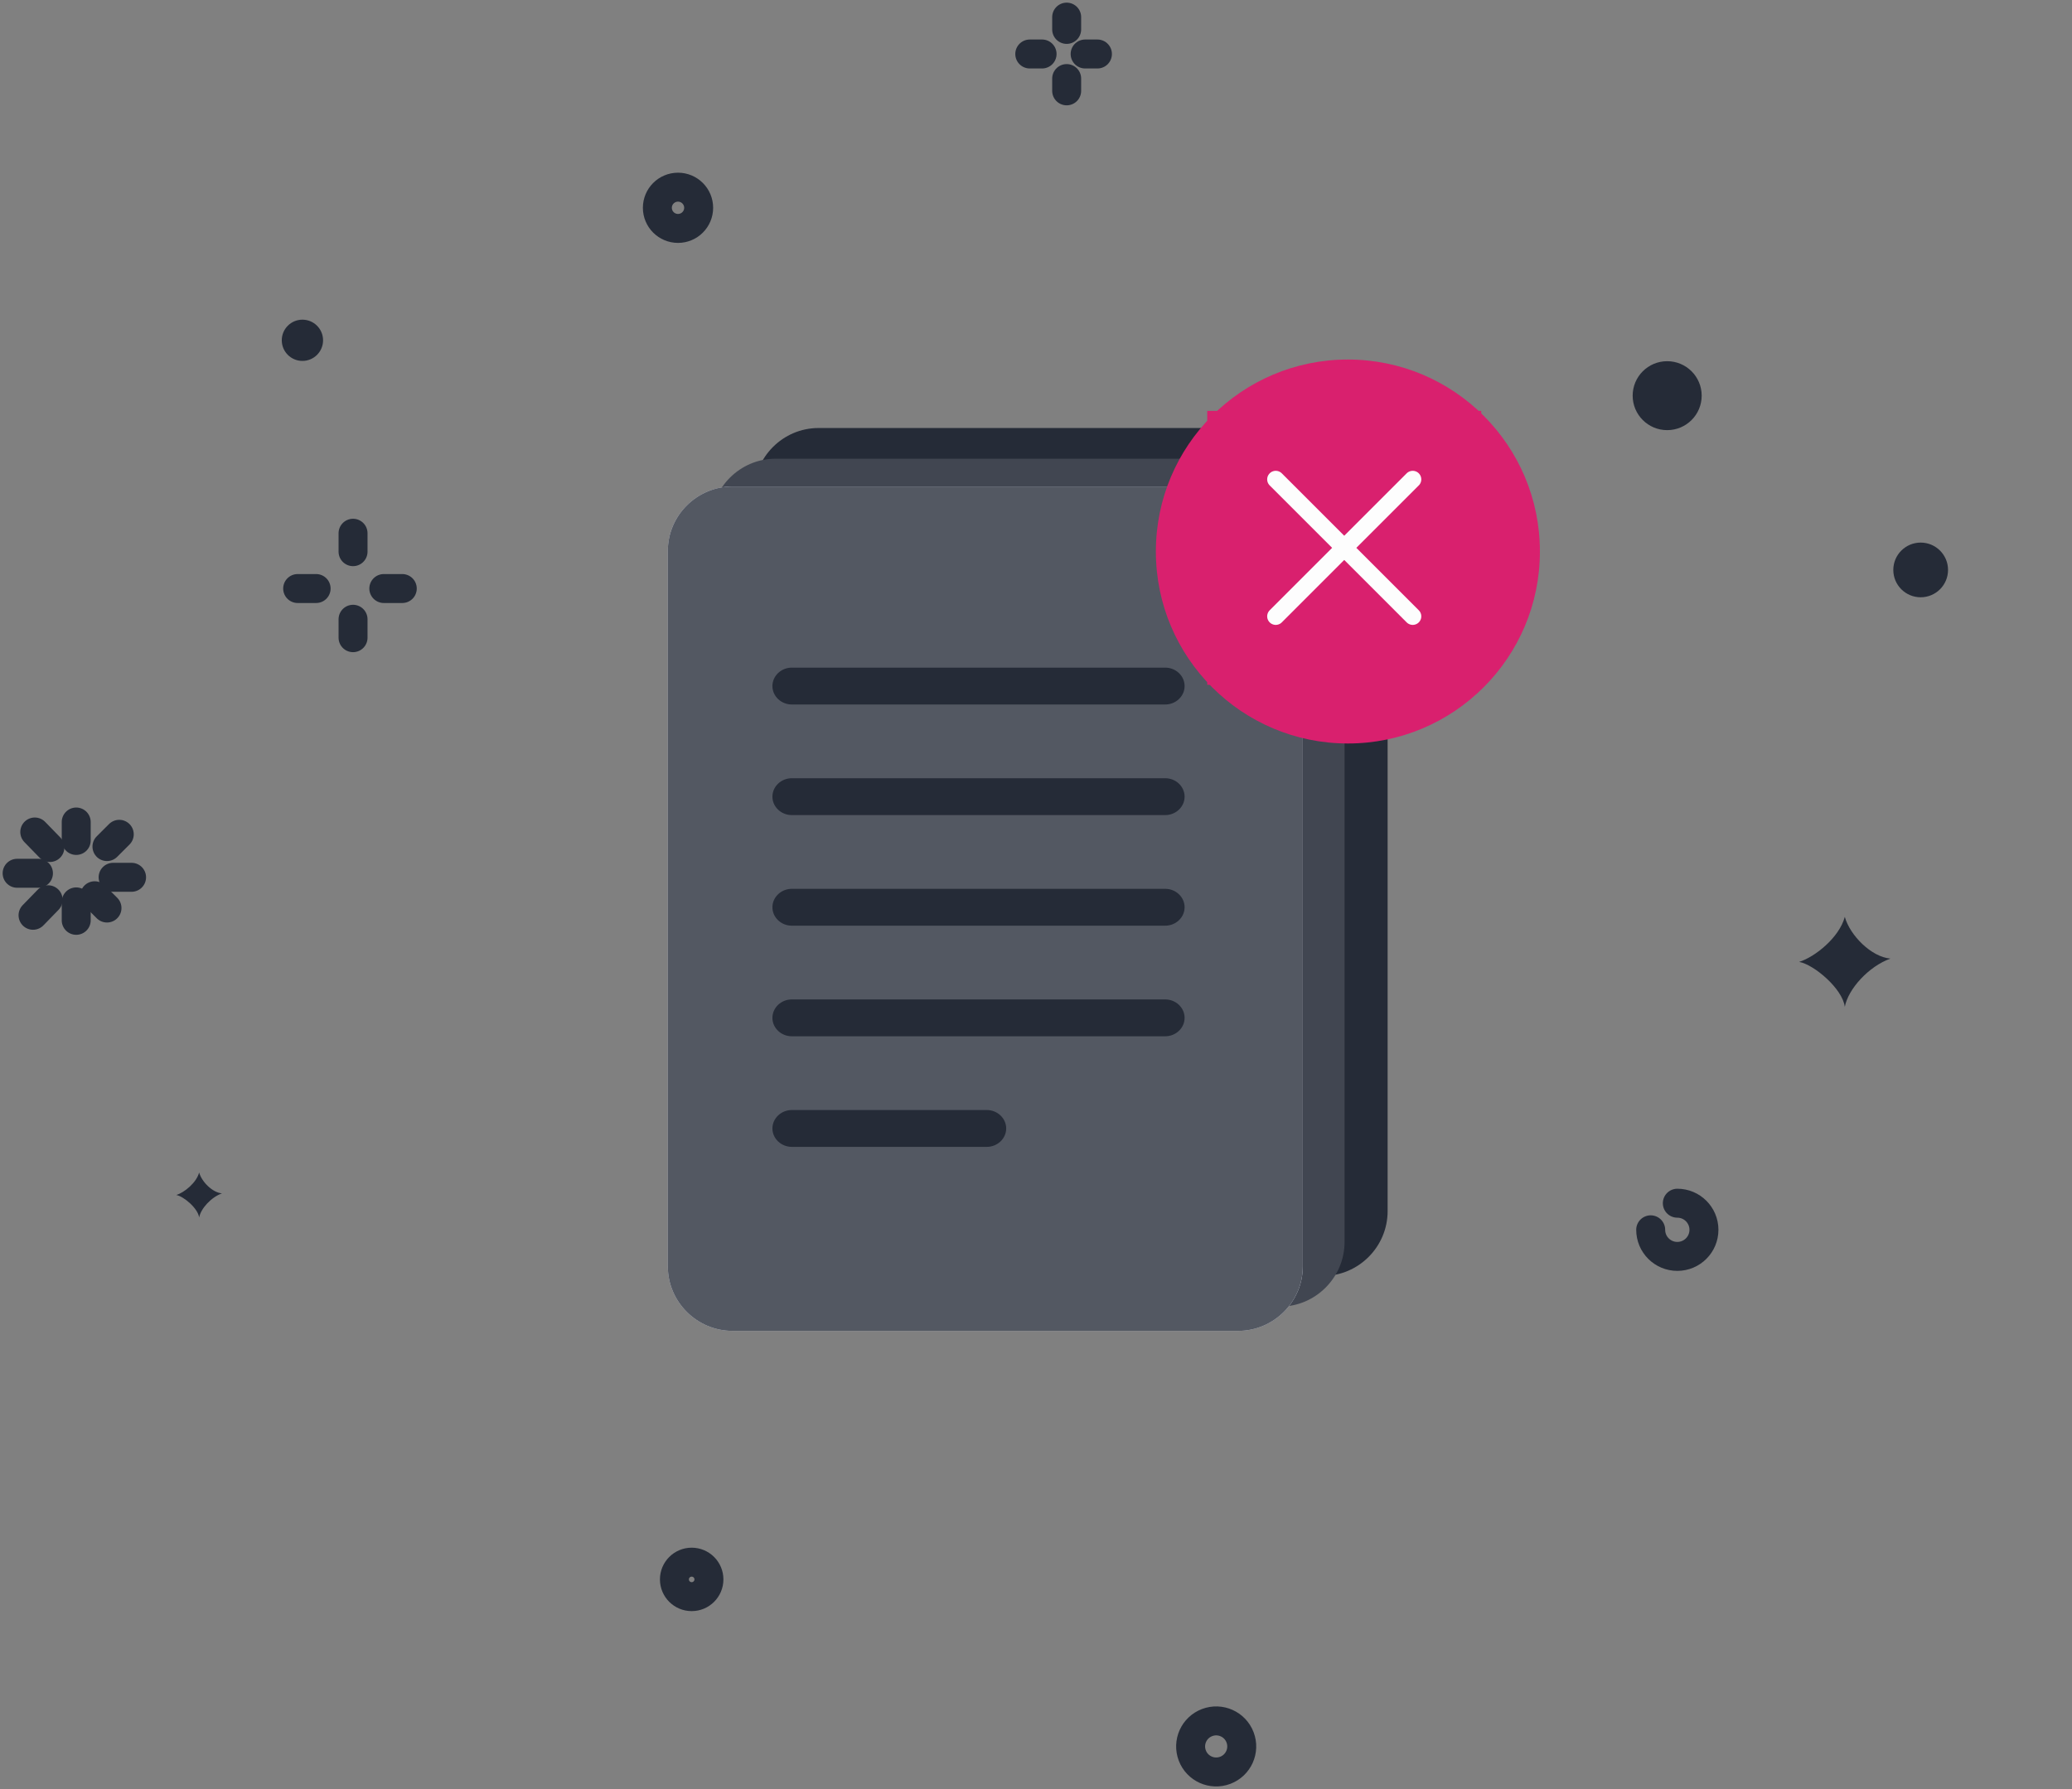 <svg width="242" height="209" viewBox="0 0 242 209" fill="none" xmlns="http://www.w3.org/2000/svg">
<rect x="0" y="0" width="242" height="209" fill="#808080" stroke="none"/>
<path d="M8.902 96.027V98.181" stroke="#252B37" stroke-width="3.383" stroke-linecap="round"/>
<path d="M4.062 97.193L5.824 99.005" stroke="#252B37" stroke-width="3.383" stroke-linecap="round"/>
<path d="M2 102.016H4.491" stroke="#252B37" stroke-width="3.383" stroke-linecap="round"/>
<path d="M3.859 106.923L5.621 105.111" stroke="#252B37" stroke-width="3.383" stroke-linecap="round"/>
<path d="M8.902 107.513V105.359" stroke="#252B37" stroke-width="3.383" stroke-linecap="round"/>
<path d="M12.496 106.076L11.059 104.641" stroke="#252B37" stroke-width="3.383" stroke-linecap="round"/>
<path d="M15.367 102.486H13.211" stroke="#252B37" stroke-width="3.383" stroke-linecap="round"/>
<path d="M13.929 97.463L12.492 98.898" stroke="#252B37" stroke-width="3.383" stroke-linecap="round"/>
<path d="M124.582 2V3.436" stroke="#252B37" stroke-width="3.383" stroke-linecap="round"/>
<path d="M120.273 6.307H121.71" stroke="#252B37" stroke-width="3.383" stroke-linecap="round"/>
<path d="M124.582 10.613V9.178" stroke="#252B37" stroke-width="3.383" stroke-linecap="round"/>
<path d="M128.175 6.307H126.738" stroke="#252B37" stroke-width="3.383" stroke-linecap="round"/>
<path d="M41.234 62.293V64.446" stroke="#252B37" stroke-width="3.383" stroke-linecap="round"/>
<path d="M34.766 68.752H36.921" stroke="#252B37" stroke-width="3.383" stroke-linecap="round"/>
<path d="M41.234 74.495V72.342" stroke="#252B37" stroke-width="3.383" stroke-linecap="round"/>
<path d="M46.984 68.752H44.828" stroke="#252B37" stroke-width="3.383" stroke-linecap="round"/>
<path d="M195.903 140.559C197.62 140.559 199.013 141.95 199.013 143.666C199.013 145.382 197.62 146.773 195.903 146.773C194.186 146.773 192.793 145.382 192.793 143.666" stroke="#252B37" stroke-width="3.383" stroke-linecap="round"/>
<path fill-rule="evenodd" clip-rule="evenodd" d="M210.133 112.368C211.979 111.792 214.81 109.536 215.465 107.109C216.059 109.255 218.55 111.792 220.797 111.984C218.267 112.879 215.848 115.537 215.465 117.625C215.204 115.497 211.858 112.678 210.133 112.368Z" fill="#252B37"/>
<path fill-rule="evenodd" clip-rule="evenodd" d="M20.594 139.601C21.517 139.314 22.932 138.186 23.259 136.973C23.556 138.045 24.802 139.314 25.925 139.41C24.661 139.857 23.452 141.186 23.259 142.23C23.129 141.166 21.456 139.756 20.594 139.601Z" fill="#252B37"/>
<path fill-rule="evenodd" clip-rule="evenodd" d="M37.733 39.753C37.733 41.084 36.653 42.163 35.322 42.163C33.989 42.163 32.91 41.084 32.91 39.753C32.91 38.423 33.989 37.344 35.322 37.344C36.653 37.344 37.733 38.423 37.733 39.753Z" fill="#252B37"/>
<path fill-rule="evenodd" clip-rule="evenodd" d="M198.749 46.222C198.749 48.447 196.944 50.249 194.718 50.249C192.492 50.249 190.688 48.447 190.688 46.222C190.688 43.998 192.492 42.195 194.718 42.195C196.944 42.195 198.749 43.998 198.749 46.222Z" fill="#252B37"/>
<path fill-rule="evenodd" clip-rule="evenodd" d="M227.522 66.579C227.522 68.344 226.091 69.774 224.326 69.774C222.56 69.774 221.129 68.344 221.129 66.579C221.129 64.815 222.56 63.385 224.326 63.385C226.091 63.385 227.522 64.815 227.522 66.579Z" fill="#252B37"/>
<path fill-rule="evenodd" clip-rule="evenodd" d="M82.8 184.506C82.8 185.618 81.898 186.52 80.784 186.52C79.672 186.52 78.769 185.618 78.769 184.506C78.769 183.394 79.672 182.492 80.784 182.492C81.898 182.492 82.8 183.394 82.8 184.506Z" stroke="#252B37" stroke-width="3.383" stroke-linecap="round"/>
<path fill-rule="evenodd" clip-rule="evenodd" d="M81.6 24.275C81.6 25.606 80.52 26.684 79.189 26.684C77.857 26.684 76.777 25.606 76.777 24.275C76.777 22.944 77.857 21.865 79.189 21.865C80.52 21.865 81.6 22.944 81.6 24.275Z" stroke="#252B37" stroke-width="3.383" stroke-linecap="round"/>
<path fill-rule="evenodd" clip-rule="evenodd" d="M143.106 206.806C141.565 207.392 139.841 206.618 139.255 205.079C138.668 203.54 139.442 201.816 140.983 201.231C142.524 200.645 144.248 201.418 144.834 202.958C145.421 204.497 144.647 206.22 143.106 206.806Z" stroke="#252B37" stroke-width="3.383" stroke-linecap="round"/>
<path fill-rule="evenodd" clip-rule="evenodd" d="M154.523 149.052H95.601C91.453 149.052 88.059 145.65 88.059 141.494V57.556C88.059 53.4 91.453 50 95.601 50H154.523C158.672 50 162.067 53.4 162.067 57.556V141.494C162.067 145.65 158.672 149.052 154.523 149.052Z" fill="#252B37"/>
<path fill-rule="evenodd" clip-rule="evenodd" d="M149.496 152.639H90.573C86.426 152.639 83.031 149.238 83.031 145.081V61.144C83.031 56.987 86.426 53.588 90.573 53.588H149.496C153.645 53.588 157.039 56.987 157.039 61.144V145.081C157.039 149.238 153.645 152.639 149.496 152.639Z" fill="#414651"/>
<path fill-rule="evenodd" clip-rule="evenodd" d="M144.602 155.473H85.558C81.402 155.473 78 152.086 78 147.947V64.357C78 60.217 81.402 56.832 85.558 56.832H144.602C148.759 56.832 152.161 60.217 152.161 64.357V147.947C152.161 152.086 148.759 155.473 144.602 155.473Z" fill="#D8DBEA"/>
<path fill-rule="evenodd" clip-rule="evenodd" d="M144.602 155.473H85.558C81.402 155.473 78 152.086 78 147.947V64.357C78 60.217 81.402 56.832 85.558 56.832H144.602C148.759 56.832 152.161 60.217 152.161 64.357V147.947C152.161 152.086 148.759 155.473 144.602 155.473Z" fill="#535862"/>
<path fill-rule="evenodd" clip-rule="evenodd" d="M136.091 82.299H92.48C91.234 82.299 90.215 81.33 90.215 80.146C90.215 78.961 91.234 77.992 92.48 77.992H136.091C137.337 77.992 138.356 78.961 138.356 80.146C138.356 81.33 137.337 82.299 136.091 82.299Z" fill="#252B37"/>
<path fill-rule="evenodd" clip-rule="evenodd" d="M136.091 95.219H92.48C91.234 95.219 90.215 94.25 90.215 93.066C90.215 91.881 91.234 90.912 92.48 90.912H136.091C137.337 90.912 138.356 91.881 138.356 93.066C138.356 94.25 137.337 95.219 136.091 95.219Z" fill="#252B37"/>
<path fill-rule="evenodd" clip-rule="evenodd" d="M136.091 108.139H92.48C91.234 108.139 90.215 107.17 90.215 105.986C90.215 104.803 91.234 103.832 92.48 103.832H136.091C137.337 103.832 138.356 104.803 138.356 105.986C138.356 107.17 137.337 108.139 136.091 108.139Z" fill="#252B37"/>
<path fill-rule="evenodd" clip-rule="evenodd" d="M136.091 121.059H92.48C91.234 121.059 90.215 120.09 90.215 118.906C90.215 117.721 91.234 116.752 92.48 116.752H136.091C137.337 116.752 138.356 117.721 138.356 118.906C138.356 120.09 137.337 121.059 136.091 121.059Z" fill="#252B37"/>
<path fill-rule="evenodd" clip-rule="evenodd" d="M115.244 133.978H92.49C91.239 133.978 90.215 133.01 90.215 131.826C90.215 130.641 91.239 129.672 92.49 129.672H115.244C116.495 129.672 117.519 130.641 117.519 131.826C117.519 133.01 116.495 133.978 115.244 133.978Z" fill="#252B37"/>
<path d="M157.427 86.854C169.813 86.854 179.854 76.813 179.854 64.427C179.854 52.041 169.813 42 157.427 42C145.041 42 135 52.041 135 64.427C135 76.813 145.041 86.854 157.427 86.854Z" fill="#D9206E"/>
<rect width="32" height="32" transform="translate(141 48)" fill="#D9206E"/>
<path d="M165 56L149 72M149 56L165 72" stroke="#FDFDFD" stroke-width="2" stroke-linecap="round" stroke-linejoin="round"/>
</svg>

